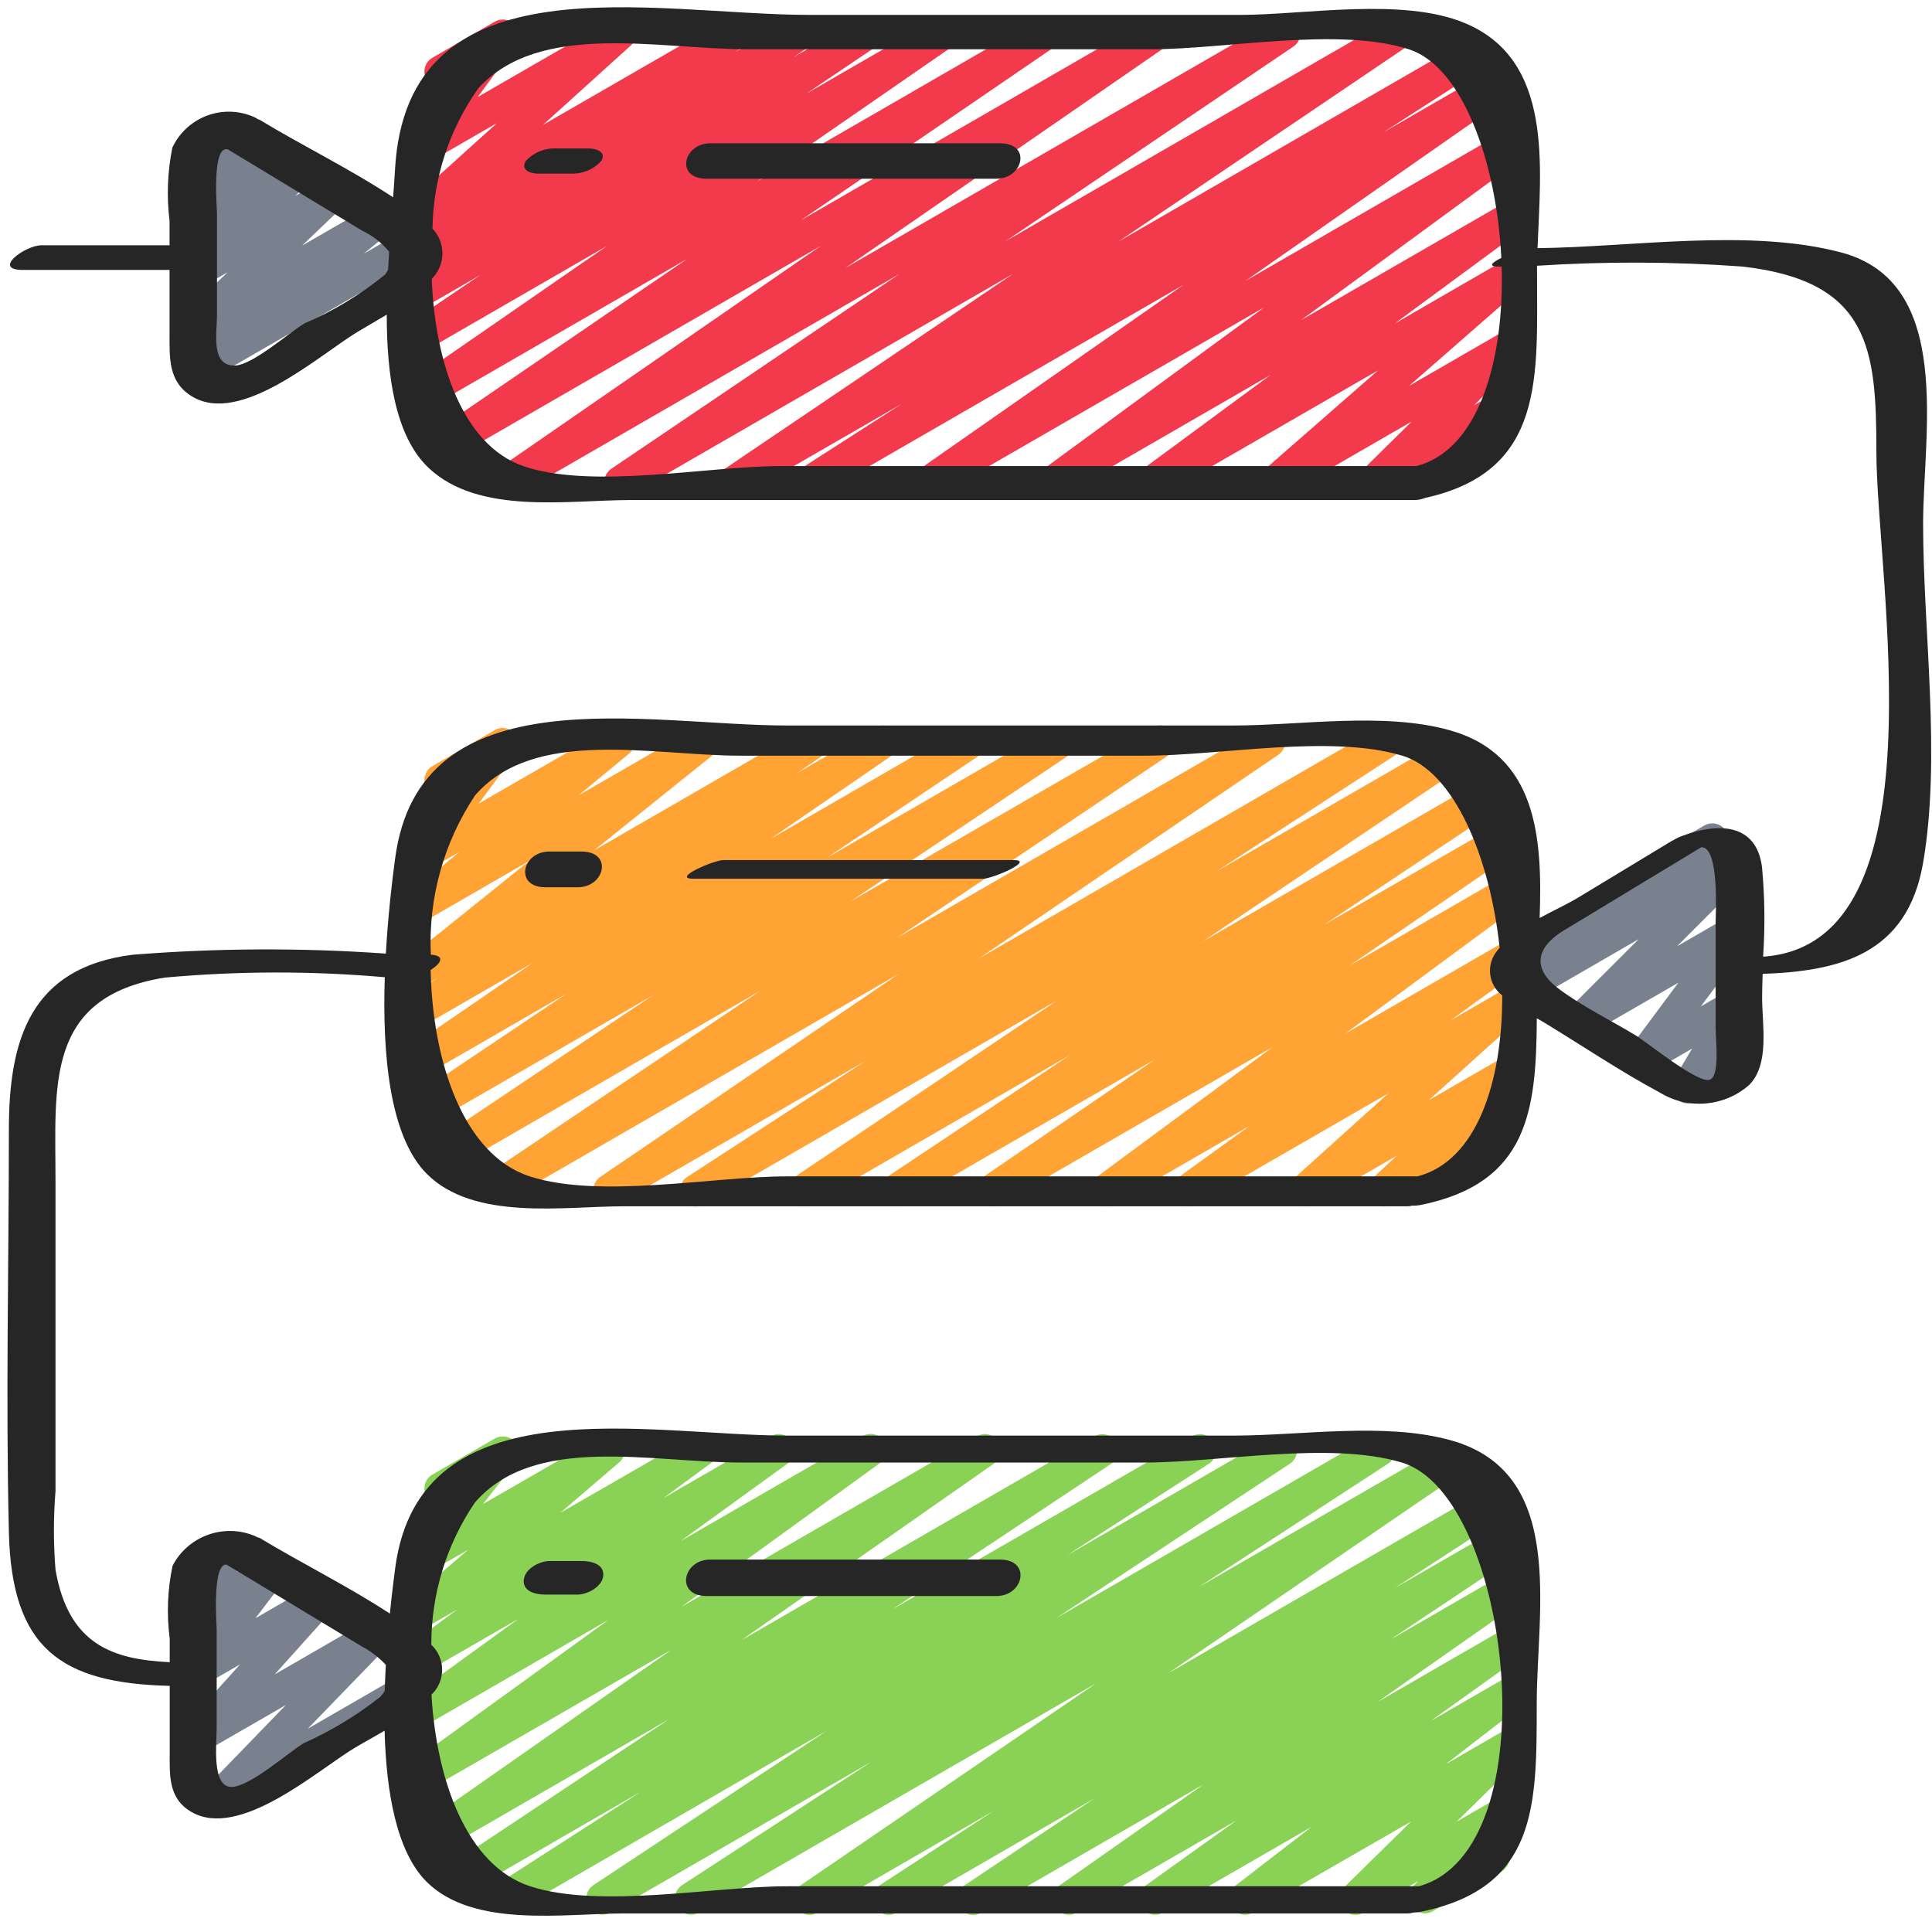 <svg height="512" viewBox="0 0 60 60" width="512" xmlns="http://www.w3.org/2000/svg"><g id="005---Dependencies" fill="none"><path id="Path" d="m19.267 15.471c-.22 0-.414-.143-.479-.353-.065-.21.016-.438.198-.561l8.942-6.045-11.869 6.852c-.232.135-.53.063-.674-.164-.144-.227-.083-.527.139-.68l9.964-6.883-11.509 6.644c-.232.129-.525.054-.666-.171-.142-.225-.083-.521.134-.674l7.891-5.394-8.011 4.625c-.232.131-.526.057-.668-.168-.142-.225-.083-.522.134-.676l6.062-4.188-5.575 3.219c-.151.095-.342.101-.5.017-.158-.084-.259-.245-.265-.424-.006-.179.083-.347.235-.441l2.171-1.467-1.642.948c-.233.131-.527.056-.669-.17s-.081-.523.138-.676l.5-.342c-.234.116-.518.031-.652-.194-.133-.225-.071-.514.144-.664l.411-.287c-.223.057-.456-.045-.565-.247-.109-.203-.066-.453.105-.608l2.746-2.479-2.158 1.246c-.205.118-.465.077-.622-.099-.158-.176-.171-.439-.031-.63l1.2-1.633c-.243.073-.503-.047-.604-.28s-.011-.505.21-.632l1.932-1.117c.205-.119.466-.078.624.098.158.177.171.44.03.631l-1.179 1.607 4.182-2.411c.22-.118.493-.056.64.146.147.202.123.481-.056.654l-2.741 2.478 5.684-3.278c.232-.133.527-.06.671.165.143.226.084.524-.135.678l-.241.168 1.757-1.011c.233-.131.527-.056.669.17s.081.523-.138.676l-.486.33 2.033-1.176c.233-.133.529-.058.671.169.142.227.08.526-.141.678l-2.171 1.464 4.008-2.311c.232-.131.526-.057.668.168.142.225.083.522-.134.676l-6.064 4.19 8.719-5.034c.232-.133.528-.059.671.167s.082.525-.138.678l-7.89 5.393 10.805-6.238c.232-.131.526-.057.668.168.142.225.083.522-.134.676l-9.962 6.879 13.383-7.723c.233-.133.529-.058.671.169.142.227.08.526-.141.678l-8.94 6.045 11.936-6.892c.233-.133.529-.058.671.169.142.227.08.526-.141.678l-8.954 6.053 10.806-6.24c.234-.129.529-.051.668.178.139.228.074.526-.148.675l-3.108 2 3.367-1.945c.233-.142.536-.071.682.159.146.23.081.534-.146.685l-8.179 5.711 8.039-4.641c.23-.133.524-.063.669.16.145.222.091.519-.123.676l-6.858 5.023 6.313-3.641c.23-.131.522-.061.667.16.145.221.092.517-.12.675l-3.963 2.92 3.416-1.975c.223-.127.506-.066.655.143s.117.496-.076.666l-3.537 3.094 2.958-1.708c.218-.124.494-.068.645.132.152.199.132.48-.045.657l-1.541 1.52.832-.48c.155-.091.346-.092.502-.002.156.089.251.255.251.435-0.0.179-.097.345-.253.434l-4.212 2.43c-.218.124-.494.068-.645-.132-.152-.199-.132-.48.045-.657l1.542-1.521-4 2.31c-.223.127-.506.066-.655-.143-.149-.209-.117-.496.076-.666l3.537-3.091-6.76 3.9c-.23.131-.522.061-.667-.16-.145-.221-.092-.517.12-.675l3.963-2.92-6.5 3.755c-.23.133-.524.063-.669-.16s-.091-.519.123-.676l6.857-5.023-10.157 5.859c-.232.133-.527.06-.671-.165-.143-.226-.084-.524.135-.678l8.18-5.711-11.354 6.554c-.234.129-.529.051-.668-.178-.139-.228-.074-.526.148-.675l3.12-2.003-4.953 2.856c-.233.133-.529.058-.671-.169-.142-.227-.08-.526.141-.678l8.949-6.051-11.949 6.898c-.076.045-.162.069-.25.071z" fill="#f33a4d"/><path id="Path" d="m21.613 37.471c-.221-0-.416-.146-.479-.358-.063-.212.021-.44.207-.561l5.559-3.615-7.735 4.463c-.232.126-.522.05-.662-.173-.14-.223-.083-.517.131-.672l9.286-6.315-12.22 7.053c-.233.135-.532.061-.675-.168-.143-.229-.078-.53.146-.68l8.438-5.674-9.608 5.547c-.232.126-.522.049-.662-.175-.14-.224-.081-.518.134-.672l6.8-4.559-6.9 3.984c-.233.131-.528.055-.669-.172-.141-.227-.079-.525.141-.676l4.755-3.192-4.32 2.494c-.232.133-.528.059-.671-.167s-.082-.525.138-.678l3.8-2.605-3.267 1.884c-.232.127-.523.051-.664-.173-.141-.224-.082-.52.134-.673l.839-.569-.31.178c-.226.128-.513.062-.66-.153-.147-.215-.104-.506.098-.67l3.728-2.992-3.166 1.828c-.225.13-.513.066-.661-.148-.148-.214-.108-.506.093-.671l1.554-1.282-.986.569c-.205.118-.465.076-.623-.101-.157-.177-.169-.44-.028-.63l1.177-1.588c-.242.062-.493-.064-.587-.295-.095-.231-.004-.497.212-.622l1.934-1.117c.205-.119.466-.077.624.1.158.177.17.441.028.631l-1.15 1.551 4.088-2.36c.225-.13.513-.066.661.148.148.214.108.506-.093.671l-1.553 1.284 3.639-2.1c.226-.131.515-.065.663.151.148.216.104.509-.1.672l-3.728 2.991 6.607-3.814c.232-.127.523-.051.664.173.141.224.082.52-.134.673l-.832.565 2.444-1.411c.233-.138.533-.066.678.163s.081.531-.144.682l-3.8 2.609 5.979-3.454c.233-.135.532-.061.675.168.143.229.078.53-.146.68l-4.755 3.192 7-4.04c.233-.131.528-.055.669.172.141.227.079.525-.141.676l-6.802 4.552 9.367-5.4c.151-.095.342-.101.5-.017.158.084.259.245.265.424.006.179-.083.347-.235.441l-8.437 5.673 11.295-6.521c.233-.138.534-.065.679.165.144.23.079.533-.148.682l-9.284 6.315 12.4-7.162c.236-.144.543-.07.688.166s.07.543-.166.688l-5.561 3.614 7.232-4.175c.233-.135.532-.061.675.168.143.229.078.53-.146.68l-8.163 5.489 8.907-5.142c.234-.133.53-.057.672.171s.078.528-.145.678l-5.69 3.79 5.6-3.232c.232-.129.525-.054.666.171.142.225.083.521-.134.674l-5.342 3.655 4.824-2.786c.23-.137.527-.068.674.156s.091.524-.127.68l-5.494 4.056 4.944-2.854c.23-.132.524-.061.668.162.144.223.089.52-.125.676l-2.208 1.6 1.665-.962c.22-.12.495-.058.642.144.148.202.123.482-.057.656l-2.933 2.644 2.348-1.354c.221-.128.502-.07.654.136.151.205.124.492-.064.664l-.765.71.026-.014c.155-.099.352-.104.512-.015.16.09.259.26.256.443s-.105.351-.268.436l-3.865 2.227c-.221.128-.502.07-.654-.136-.151-.205-.124-.492.064-.664l.765-.711-2.615 1.511c-.22.12-.495.058-.642-.144-.148-.202-.123-.482.057-.656l2.932-2.644-5.972 3.444c-.23.132-.524.061-.668-.162-.144-.223-.089-.52.125-.676l2.206-1.595-4.217 2.433c-.23.131-.522.061-.667-.16-.145-.221-.092-.517.12-.675l5.485-4.05-8.464 4.885c-.232.129-.525.054-.666-.171-.142-.225-.083-.521.134-.674l5.344-3.655-7.8 4.5c-.233.127-.524.05-.664-.175-.14-.225-.08-.521.137-.673l5.689-3.79-8.031 4.638c-.233.129-.525.053-.666-.173s-.081-.522.137-.674l8.162-5.489-10.975 6.336c-.076.045-.162.07-.25.071z" fill="#ffa334"/><path id="Path" d="m30.228 59.471c-.221.001-.416-.143-.48-.354-.064-.211.017-.439.201-.562l4.033-2.7-6.138 3.545c-.234.133-.532.057-.673-.173-.141-.229-.075-.529.149-.678l3.524-2.3-5.454 3.151c-.232.133-.528.059-.671-.167s-.082-.525.138-.678l9.184-6.279-12.341 7.124c-.234.129-.527.051-.667-.176-.14-.227-.076-.524.144-.675l5.889-3.838-8.122 4.689c-.233.125-.523.048-.662-.177s-.079-.519.137-.672l7.256-4.8-9.685 5.6c-.234.129-.529.051-.668-.178-.139-.228-.074-.526.148-.675l4.43-2.853-5.4 3.119c-.233.129-.526.052-.667-.174-.14-.226-.078-.523.141-.675l6.808-4.526-7.26 4.191c-.232.133-.527.06-.671-.165-.143-.226-.084-.524.135-.678l7.864-5.5-7.57 4.363c-.23.128-.519.056-.663-.165s-.091-.514.12-.672l6.163-4.458-5.619 3.244c-.23.132-.524.061-.668-.162-.144-.223-.089-.52.125-.676l3.349-2.427-2.808 1.616c-.229.129-.519.057-.663-.163s-.093-.514.117-.672l1.472-1.083-.926.535c-.223.129-.508.066-.657-.144-.149-.21-.114-.5.081-.668l1.831-1.574-1.255.723c-.206.121-.469.079-.627-.1-.157-.181-.164-.447-.017-.636l1.087-1.394c-.192.013-.376-.082-.475-.248-.138-.239-.056-.545.183-.683l1.934-1.116c.207-.12.47-.076.628.104s.165.447.017.636l-1.009 1.293 3.659-2.11c.223-.126.505-.063.654.146.148.209.115.496-.078.665l-1.835 1.572 4.138-2.383c.229-.129.519-.057.663.163s.093.514-.117.672l-1.476 1.086 3.329-1.921c.23-.129.521-.057.664.165.143.222.09.516-.122.673l-3.339 2.42 5.645-3.258c.23-.132.524-.061.668.162.144.223.089.52-.125.676l-6.163 4.462 9.183-5.3c.231-.128.522-.054.664.169.142.223.086.518-.128.673l-7.865 5.5 10.981-6.342c.232-.124.521-.046.66.178.139.224.08.517-.134.67l-6.811 4.529 9.316-5.377c.234-.127.526-.048.665.179.139.227.076.523-.144.673l-4.412 2.848 6.405-3.7c.233-.125.523-.048.662.177s.079.519-.137.672l-7.261 4.8 9.783-5.649c.234-.129.527-.051.667.176.14.227.076.524-.144.675l-5.886 3.836 7.694-4.441c.232-.129.525-.054.666.171.142.225.083.521-.134.674l-9.182 6.277 10.048-5.8c.152-.094.343-.099.5-.014.157.085.257.247.262.426.005.179-.086.346-.238.44l-3.53 2.3 3.366-1.942c.234-.139.536-.065.68.166s.076.535-.152.683l-4.024 2.689 3.535-2.041c.231-.131.525-.058.668.166.143.224.085.521-.131.676l-4.486 3.146 3.95-2.28c.231-.13.523-.058.666.164.144.223.089.518-.125.675l-2.836 2.028 2.295-1.324c.227-.127.515-.059.66.158.145.217.1.508-.105.67l-2.382 1.838 1.827-1.055c.218-.124.494-.068.645.132.152.199.132.48-.045.657l-2.082 2.045 1.447-.834c.216-.125.492-.071.645.127s.137.478-.038.656l-.7.719c.168.079.278.246.286.431s-.088.361-.249.454l-2.13 1.229c-.216.125-.492.071-.645-.127s-.137-.478.038-.656l.148-.151-1.7.983c-.218.124-.494.068-.645-.132-.152-.199-.132-.48.045-.657l2.081-2.044-4.915 2.831c-.227.127-.515.059-.66-.158-.145-.217-.1-.508.105-.67l2.386-1.841-4.624 2.669c-.231.13-.523.058-.666-.164-.144-.223-.089-.518.125-.675l2.827-2.025-4.964 2.864c-.231.13-.523.057-.666-.166-.143-.223-.087-.519.128-.675l4.484-3.145-6.9 3.986c-.077.046-.165.07-.254.071z" fill="#8ad256"/><path id="Path" d="m6.14 11.927c-.212 0-.401-.133-.472-.332-.071-.199-.009-.422.156-.556l.853-.7-.4.23c-.219.127-.499.07-.651-.133-.152-.203-.128-.487.056-.662l1.387-1.319-.79.456c-.218.124-.494.068-.645-.132-.152-.199-.132-.48.045-.657l.507-.5c-.215.072-.452-.01-.577-.2-.125-.19-.105-.44.047-.609l.336-.375c-.175-.011-.332-.114-.412-.27s-.073-.343.02-.493l.316-.5c-.172-.077-.286-.243-.296-.431-.01-.188.087-.365.25-.459l1.05-.606c.199-.116.452-.081.612.085.16.166.186.42.062.615l-.078.121.509-.294c.213-.123.483-.073.638.118s.148.466-.016.649l-.152.169.552-.318c.218-.126.496-.07.648.131s.132.483-.048.659l-.476.469 1-.578c.219-.134.505-.08.66.125s.129.495-.06.669l-1.389 1.328 2.2-1.268c.226-.132.515-.067.664.148.148.215.106.509-.098.673l-.853.7 1.277-.738c.155-.091.346-.092.502-.002s.251.255.251.435c-0.0.179-.097.345-.253.434l-6.682 3.852c-.076.044-.162.067-.25.067z" fill="#79818f"/><path id="Path" d="m6.712 56.406c-.2-0-.381-.12-.459-.305-.078-.184-.039-.398.1-.542l2.524-2.608-2.6 1.5c-.213.121-.482.071-.636-.12-.154-.19-.148-.464.015-.647l1.8-1.995-1.182.682c-.206.117-.466.074-.623-.104-.157-.178-.167-.441-.024-.631l.913-1.2-.267.153c-.195.112-.441.08-.601-.077-.16-.158-.195-.403-.085-.6l.4-.714c-.195-.053-.339-.218-.365-.419s.072-.397.247-.497l1.05-.605c.195-.112.441-.08.601.077.16.158.195.403.085.6l-.257.46.852-.492c.205-.122.468-.08.625.1.157.179.167.443.023.633l-.915 1.2 1.774-1.024c.213-.123.484-.072.638.119.155.191.147.466-.017.649l-1.798 2.001 2.942-1.7c.216-.123.489-.069.642.127.153.196.139.474-.033.653l-2.523 2.606 3.07-1.773c.155-.099.352-.104.512-.015.16.09.259.26.256.443s-.105.351-.268.436l-6.166 3.561c-.076.044-.162.068-.25.067z" fill="#79818f"/><path id="Path" d="m52.414 34.267c-.18 0-.346-.097-.435-.253s-.086-.349.006-.504l.566-.945-1.324.765c-.205.119-.466.077-.624-.1-.158-.177-.17-.441-.028-.631l1.549-2.081-2.838 1.638c-.217.119-.488.062-.638-.135s-.134-.473.038-.651l2.207-2.205-3.286 1.9c-.228.133-.519.066-.667-.153s-.099-.514.11-.675l.326-.255c-.246.072-.507-.053-.604-.291-.097-.237.001-.51.228-.63l5.932-3.425c.227-.129.516-.061.662.155.146.217.1.509-.105.672l-.221.174.417-.241c.217-.121.49-.064.641.134s.133.476-.041.653l-2.205 2.206 1.641-.948c.205-.119.466-.077.624.1.158.177.169.441.027.632l-1.549 2.081.9-.519c.197-.113.446-.079.605.083.159.162.189.411.073.607l-.578.965c.223-.067.463.026.582.227.138.239.057.545-.182.683l-1.558.9c-.076.045-.163.068-.251.067z" fill="#79818f"/><g fill="#262626"><path id="Path" d="m18.288 4.611h-1c-.362-.021-.714.122-.959.389-.173.283.148.392.383.392h1c.362.02.715-.124.959-.392.173-.28-.148-.389-.383-.389z"/><path id="Path" d="m31.059 4.45h-9c-.841 0-1.1 1.1-.118 1.1h9c.841 0 1.1-1.1.118-1.1z"/><path id="Path" d="m16.942 27.555h1c.845 0 1.1-1.11.116-1.11h-1c-.845 0-1.097 1.11-.116 1.11z"/><path id="Path" d="m21.529 27.29h9c.3 0 1.636-.58.942-.58h-9c-.302 0-1.636.58-.942.58z"/><path id="Path" d="m16.933 49.521h1c.31 0 .764-.239.8-.579.041-.377-.387-.463-.666-.463h-1c-.31 0-.764.239-.8.579-.041.377.387.463.666.463z"/><path id="Path" d="m21.945 49.566h9c.853 0 1.09-1.132.11-1.132h-9c-.855 0-1.09 1.132-.11 1.132z"/><path id="Shape" d="m5.271 52.356v2.033c0 .723-.059 1.452.666 1.878 1.49.875 3.906-1.276 5.063-1.976.247-.149.588-.333.944-.544.05 1.913.372 3.768 1.311 4.7 1.459 1.44 4.283.977 6.122.977h24.344c.063-.002.126-.012.186-.03.065-0.0.129-.006.193-.017 3.637-.734 3.625-3.281 3.625-6.47 0-2.925.939-7.2-2.7-8.186-2.054-.559-4.625-.137-6.715-.137h-13.867c-4.3 0-11.4-1.645-12.168 4.1-.052.391-.112.881-.167 1.428-1.293-.848-2.738-1.56-4.035-2.345-.029-.012-.059-.022-.09-.028-.019-.009-.025-.02-.046-.028-.966-.418-2.09-.02-2.577.913-.158.745-.188 1.512-.089 2.267v.73c-1.751-.084-3.143-.53-3.547-2.871-.066-.812-.066-1.628 0-2.44v-9.61c0-2.989-.336-5.736 3.388-6.339 2.274-.208 4.563-.212 6.838-.012-.078 2.354.138 4.947 1.311 6.113 1.473 1.464 4.267 1 6.129 1h24.344c.041-.003.082-.01.122-.02.087.004.174-.003.259-.019 3.356-.678 3.595-2.949 3.612-5.8l.209.121c1.2.728 2.384 1.529 3.623 2.193.872.53 1.987.434 2.756-.236.653-.641.409-1.882.409-2.715 0-.242.009-.492.017-.741 2.37-.086 4.493-.592 4.983-3.45.566-3.3 0-7.189 0-10.532 0-2.8.964-7.491-2.541-8.422-2.847-.756-6.465-.169-9.433-.134.094-2.55.5-5.831-2.247-6.986-1.939-.816-5-.258-6.989-.258h-13.354c-4.892 0-12.542-1.861-12.894 4.832-.013.247-.034.53-.058.833-1.318-.872-2.815-1.602-4.145-2.408-.016-.009-.036-.009-.053-.017-.028-.02-.057-.039-.088-.054-.969-.45-2.119-.03-2.57.938-.151.749-.18 1.517-.086 2.275v.755h-3.977c-.509 0-1.55.766-.578.766h4.555v1.982c0 .745-.046 1.483.681 1.937 1.516.945 3.979-1.286 5.164-2 .246-.149.566-.328.9-.53 0 1.9.266 3.793 1.31 4.768 1.562 1.461 4.334.989 6.271.989h24.343c.11-.001.219-.023.32-.065 3.748-.824 3.479-3.773 3.479-7.022 0-.061 0-.126 0-.189 2.125-.138 4.257-.129 6.381.025 3.953.451 4.158 2.552 4.158 5.755 0 3.9 2.127 15.3-3.518 15.677.063-.926.052-1.855-.034-2.779-.173-1.384-1.392-1.387-2.485-.968-.103.037-.201.085-.293.144h-.01l-2.905 1.758c-.328.2-.775.408-1.213.644.09-2.487-.077-5.073-2.8-5.833-2.051-.571-4.629-.145-6.718-.145h-13.867c-4.336 0-11.4-1.653-12.159 4.134-.1.73-.221 1.786-.288 2.95-2.621-.185-5.251-.173-7.87.036-3.166.4-3.837 2.63-3.837 5.431 0 4.161-.1 8.333 0 12.492.082 3.636 1.63 4.7 4.995 4.782zm17.709-6.936h12.577c2.33 0 5.736-.672 7.979 0 3.411 1.023 4.633 12.034.527 13.16h-19.62c-2.268 0-5.8.707-7.979 0-1.953-.636-2.909-3.26-3.064-5.952.213-.202.332-.482.331-.776s-.123-.573-.336-.773c-.003-1.573.468-3.111 1.351-4.413 1.841-2.141 5.482-1.246 8.234-1.246zm-15.94 3.172 4.192 2.537c.281.148.534.342.75.575-.015.267-.026.536-.033.809-.041.064-.087.125-.137.182-.733.579-1.536 1.065-2.389 1.446-.491.3-1.667 1.353-2.238 1.354-.618 0-.456-1.343-.456-1.832v-3.063c0-.091-.15-2.081.311-2.008zm2.4-38.54c-.468.283-1.6 1.29-2.15 1.3-.755.014-.551-1.023-.551-1.55v-3.184c0-.134-.171-2.121.337-1.979l4.171 2.525c.325.152.612.375.838.654-.013.184-.023.369-.033.558-.027.053-.058.104-.094.152-.765.624-1.615 1.137-2.523 1.524zm34.551 4.422h-19.762c-2.227 0-5.855.735-7.979 0-1.877-.65-2.739-3.2-2.842-5.814.434-.426.444-1.122.023-1.56.023-1.565.521-3.086 1.427-4.362 1.914-2.092 5.6-1.209 8.336-1.209h12.577c2.293 0 5.783-.7 7.979 0 1.671.534 2.73 3.509 2.875 6.481-.277.135-.433.268-.1.268h.11c.087 2.885-.702 5.697-2.649 6.196zm4.592 14.412 4.25-2.573c.573-.039.448 2.129.448 2.281v3.333c0 .39.144 1.529-.2 1.609-.39.09-1.94-1.174-2.28-1.38-.781-.472-1.659-.9-2.388-1.445-.875-.653-.68-1.311.165-1.825zm-25.59-5.418h12.577c2.33 0 5.735-.672 7.979 0 1.611.483 2.723 3.155 3.024 5.967-.027.033-.06.065-.083.1-.166.203-.242.464-.211.724.031.26.166.496.374.654.006 2.671-.78 5.135-2.63 5.62h-19.593c-2.269 0-5.8.707-7.979 0-2.064-.671-3.019-3.569-3.077-6.409.316-.2.474-.445.006-.477-.081-1.753.401-3.487 1.375-4.947 1.845-2.123 5.498-1.232 8.238-1.232z"/></g></g></svg>